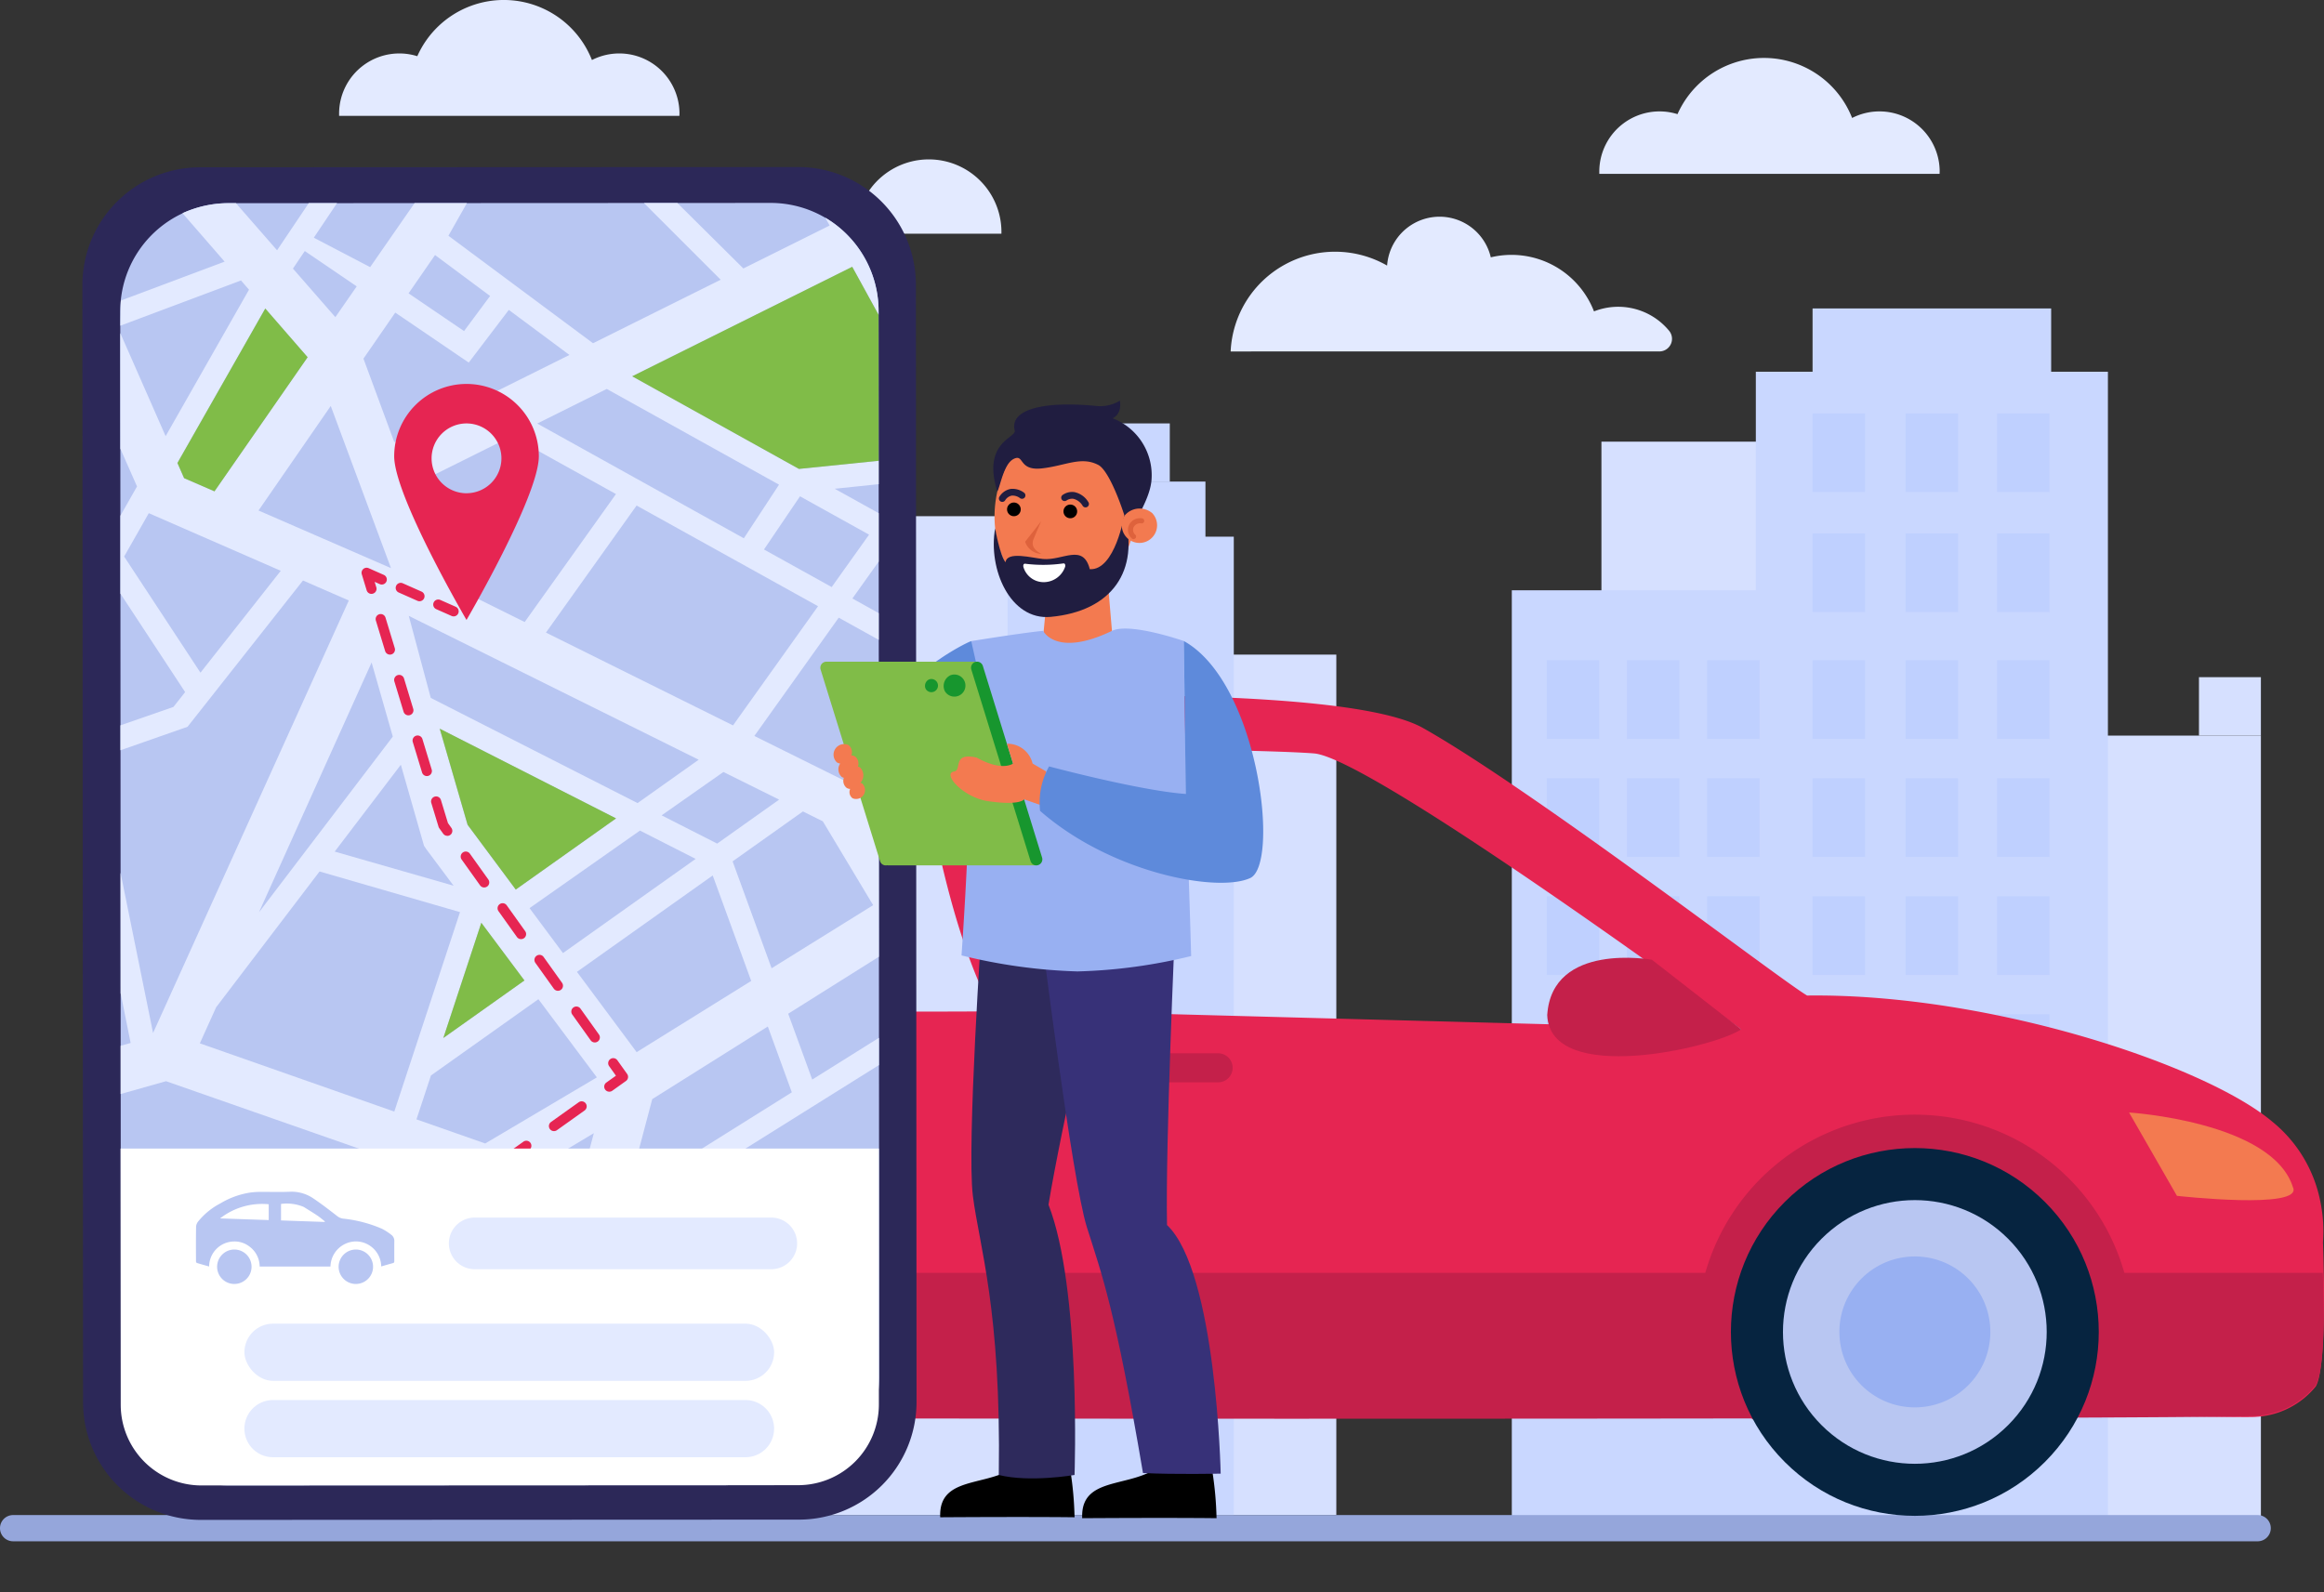 <svg xmlns="http://www.w3.org/2000/svg" width="253.597" height="173.766" viewBox="0 0 253.597 173.766">
  <rect x="0" y="0" width="253.597" height="173.766" fill="#333333" stroke="none"/>
  <g id="Grupo_164841" data-name="Grupo 164841" transform="translate(-3614.922 -1082.336)">
    <rect id="Rectángulo_52740" data-name="Rectángulo 52740" width="23.062" height="93.918" transform="translate(3737.68 1153.786)" fill="#d6e0ff"/>
    <g id="Grupo_164841-2" data-name="Grupo 164841" transform="translate(3724.052 1128.551)">
      <rect id="Rectángulo_52741" data-name="Rectángulo 52741" width="25.502" height="106.791" transform="translate(0 12.362)" fill="#c9d7ff"/>
      <rect id="Rectángulo_52742" data-name="Rectángulo 52742" width="19.315" height="6.388" transform="translate(3.094 6.348)" fill="#c9d7ff"/>
      <rect id="Rectángulo_52743" data-name="Rectángulo 52743" width="11.535" height="6.388" transform="translate(6.984 0)" fill="#c9d7ff"/>
    </g>
    <rect id="Rectángulo_52744" data-name="Rectángulo 52744" width="39.566" height="109.026" transform="translate(3685.3 1138.678)" fill="#d6e0ff"/>
    <g id="Grupo_164856" data-name="Grupo 164856" transform="translate(3779.892 1116.003)">
      <rect id="Rectángulo_52745" data-name="Rectángulo 52745" width="30.534" height="111.639" transform="translate(9.78 14.54)" fill="#d6e0ff"/>
      <rect id="Rectángulo_52746" data-name="Rectángulo 52746" width="30.534" height="86.235" transform="translate(51.208 46.624)" fill="#d6e0ff"/>
      <rect id="Rectángulo_52747" data-name="Rectángulo 52747" width="27.46" height="102.097" transform="translate(0 30.762)" fill="#c9d7ff"/>
      <rect id="Rectángulo_52748" data-name="Rectángulo 52748" width="38.419" height="125.951" transform="translate(26.628 6.908)" fill="#c9d7ff"/>
      <g id="Grupo_164847" data-name="Grupo 164847" transform="translate(3.817 38.396)">
        <g id="Grupo_164842" data-name="Grupo 164842">
          <rect id="Rectángulo_52749" data-name="Rectángulo 52749" width="5.725" height="8.588" fill="#bfd0ff"/>
          <rect id="Rectángulo_52750" data-name="Rectángulo 52750" width="5.725" height="8.588" transform="translate(8.747)" fill="#bfd0ff"/>
          <rect id="Rectángulo_52751" data-name="Rectángulo 52751" width="5.725" height="8.588" transform="translate(17.493)" fill="#bfd0ff"/>
        </g>
        <g id="Grupo_164843" data-name="Grupo 164843" transform="translate(0 12.881)">
          <rect id="Rectángulo_52752" data-name="Rectángulo 52752" width="5.725" height="8.588" fill="#bfd0ff"/>
          <rect id="Rectángulo_52753" data-name="Rectángulo 52753" width="5.725" height="8.588" transform="translate(8.747)" fill="#bfd0ff"/>
          <rect id="Rectángulo_52754" data-name="Rectángulo 52754" width="5.725" height="8.588" transform="translate(17.493)" fill="#bfd0ff"/>
        </g>
        <g id="Grupo_164844" data-name="Grupo 164844" transform="translate(0 25.763)">
          <rect id="Rectángulo_52755" data-name="Rectángulo 52755" width="5.725" height="8.588" fill="#bfd0ff"/>
          <rect id="Rectángulo_52756" data-name="Rectángulo 52756" width="5.725" height="8.588" transform="translate(8.747)" fill="#bfd0ff"/>
          <rect id="Rectángulo_52757" data-name="Rectángulo 52757" width="5.725" height="8.588" transform="translate(17.493)" fill="#bfd0ff"/>
        </g>
        <g id="Grupo_164845" data-name="Grupo 164845" transform="translate(0 38.644)">
          <rect id="Rectángulo_52758" data-name="Rectángulo 52758" width="5.725" height="8.588" fill="#bfd0ff"/>
          <rect id="Rectángulo_52759" data-name="Rectángulo 52759" width="5.725" height="8.588" transform="translate(8.747)" fill="#bfd0ff"/>
          <rect id="Rectángulo_52760" data-name="Rectángulo 52760" width="5.725" height="8.588" transform="translate(17.493)" fill="#bfd0ff"/>
        </g>
        <g id="Grupo_164846" data-name="Grupo 164846" transform="translate(0 51.526)">
          <rect id="Rectángulo_52761" data-name="Rectángulo 52761" width="5.725" height="8.588" fill="#bfd0ff"/>
          <rect id="Rectángulo_52762" data-name="Rectángulo 52762" width="5.725" height="8.588" transform="translate(8.747)" fill="#bfd0ff"/>
          <rect id="Rectángulo_52763" data-name="Rectángulo 52763" width="5.725" height="8.588" transform="translate(17.493)" fill="#bfd0ff"/>
        </g>
      </g>
      <g id="Grupo_164855" data-name="Grupo 164855" transform="translate(32.82 11.448)">
        <g id="Grupo_164848" data-name="Grupo 164848" transform="translate(0 26.948)">
          <rect id="Rectángulo_52764" data-name="Rectángulo 52764" width="5.725" height="8.588" fill="#bfd0ff"/>
          <rect id="Rectángulo_52765" data-name="Rectángulo 52765" width="5.725" height="8.588" transform="translate(10.155)" fill="#bfd0ff"/>
          <rect id="Rectángulo_52766" data-name="Rectángulo 52766" width="5.725" height="8.588" transform="translate(20.136)" fill="#bfd0ff"/>
        </g>
        <g id="Grupo_164849" data-name="Grupo 164849" transform="translate(0 13.109)">
          <rect id="Rectángulo_52767" data-name="Rectángulo 52767" width="5.725" height="8.588" fill="#bfd0ff"/>
          <rect id="Rectángulo_52768" data-name="Rectángulo 52768" width="5.725" height="8.588" transform="translate(10.155)" fill="#bfd0ff"/>
          <rect id="Rectángulo_52769" data-name="Rectángulo 52769" width="5.725" height="8.588" transform="translate(20.136)" fill="#bfd0ff"/>
        </g>
        <g id="Grupo_164850" data-name="Grupo 164850">
          <rect id="Rectángulo_52770" data-name="Rectángulo 52770" width="5.725" height="8.588" fill="#bfd0ff"/>
          <rect id="Rectángulo_52771" data-name="Rectángulo 52771" width="5.725" height="8.588" transform="translate(10.155)" fill="#bfd0ff"/>
          <rect id="Rectángulo_52772" data-name="Rectángulo 52772" width="5.725" height="8.588" transform="translate(20.136)" fill="#bfd0ff"/>
        </g>
        <g id="Grupo_164851" data-name="Grupo 164851" transform="translate(0 39.829)">
          <rect id="Rectángulo_52773" data-name="Rectángulo 52773" width="5.725" height="8.588" fill="#bfd0ff"/>
          <rect id="Rectángulo_52774" data-name="Rectángulo 52774" width="5.725" height="8.588" transform="translate(10.155)" fill="#bfd0ff"/>
          <rect id="Rectángulo_52775" data-name="Rectángulo 52775" width="5.725" height="8.588" transform="translate(20.136)" fill="#bfd0ff"/>
        </g>
        <g id="Grupo_164852" data-name="Grupo 164852" transform="translate(0 52.71)">
          <rect id="Rectángulo_52776" data-name="Rectángulo 52776" width="5.725" height="8.588" fill="#bfd0ff"/>
          <rect id="Rectángulo_52777" data-name="Rectángulo 52777" width="5.725" height="8.588" transform="translate(10.155)" fill="#bfd0ff"/>
          <rect id="Rectángulo_52778" data-name="Rectángulo 52778" width="5.725" height="8.588" transform="translate(20.136)" fill="#bfd0ff"/>
        </g>
        <g id="Grupo_164853" data-name="Grupo 164853" transform="translate(0 65.592)">
          <rect id="Rectángulo_52779" data-name="Rectángulo 52779" width="5.725" height="8.588" fill="#bfd0ff"/>
          <rect id="Rectángulo_52780" data-name="Rectángulo 52780" width="5.725" height="8.588" transform="translate(10.155)" fill="#bfd0ff"/>
          <rect id="Rectángulo_52781" data-name="Rectángulo 52781" width="5.725" height="8.588" transform="translate(20.136)" fill="#bfd0ff"/>
        </g>
        <g id="Grupo_164854" data-name="Grupo 164854" transform="translate(0 78.473)">
          <rect id="Rectángulo_52782" data-name="Rectángulo 52782" width="5.725" height="8.588" fill="#bfd0ff"/>
          <rect id="Rectángulo_52783" data-name="Rectángulo 52783" width="5.725" height="8.588" transform="translate(10.155)" fill="#bfd0ff"/>
          <rect id="Rectángulo_52784" data-name="Rectángulo 52784" width="5.725" height="8.588" transform="translate(20.136)" fill="#bfd0ff"/>
        </g>
      </g>
      <rect id="Rectángulo_52785" data-name="Rectángulo 52785" width="6.757" height="6.378" transform="translate(74.984 40.246)" fill="#d6e0ff"/>
      <rect id="Rectángulo_52786" data-name="Rectángulo 52786" width="26.035" height="6.908" transform="translate(32.82 0)" fill="#c9d7ff"/>
    </g>
    <path id="Rectángulo_52787" data-name="Rectángulo 52787" d="M1.431,0H246.36a1.431,1.431,0,0,1,1.431,1.431v0a1.431,1.431,0,0,1-1.431,1.431H1.431A1.431,1.431,0,0,1,0,1.431v0A1.431,1.431,0,0,1,1.431,0Z" transform="translate(3614.922 1247.704)" fill="#95a6db"/>
    <path id="Trazado_208509" data-name="Trazado 208509" d="M5270.337,1355.08a11.409,11.409,0,0,1,17.073-9.374h0a5.74,5.74,0,0,1,11.315-.9h0a9.655,9.655,0,0,1,11.262,5.9,7.2,7.2,0,0,1,8.208,2.131,1.377,1.377,0,0,1-1.074,2.24Z" transform="translate(-1521.126 -234.383)" fill="#e3eaff"/>
    <path id="Trazado_208510" data-name="Trazado 208510" d="M4784.184,1280.016c0,.063,0,.124,0,.186h-21.52a5.049,5.049,0,0,1,6.35-3.4,7.927,7.927,0,0,1,15.171,3.219Z" transform="translate(-1059.985 -172.36)" fill="#e3eaff"/>
    <path id="Trazado_208511" data-name="Trazado 208511" d="M4246.067,1094.739c0,.082,0,.165-.005.246h-37.133c0-.081,0-.164,0-.246a6.572,6.572,0,0,1,8.533-6.269,10.331,10.331,0,0,1,19.056.417,6.57,6.57,0,0,1,9.554,5.852Z" transform="translate(-557.004)" fill="#e3eaff"/>
    <path id="Trazado_208512" data-name="Trazado 208512" d="M5746.3,1163.739c0,.082,0,.165-.005.246h-37.133c0-.081,0-.164,0-.246a6.572,6.572,0,0,1,8.533-6.269,10.331,10.331,0,0,1,19.055.417,6.571,6.571,0,0,1,9.555,5.852Z" transform="translate(-1919.723 -62.675)" fill="#e3eaff"/>
    <g id="Grupo_164859" data-name="Grupo 164859" transform="translate(3643.638 1158.207)">
      <path id="Trazado_208513" data-name="Trazado 208513" d="M4344.062,1969.778a16.083,16.083,0,0,0-.318-4.6,14.906,14.906,0,0,0-5.219-8.571c-7.229-6.114-30.759-14.018-50.752-13.76-2.914-1.689-29.991-22.5-41.964-29.228-11.332-6.292-74.675-2.484-80.5-1.727-15.992,2.01-45.4,28.321-45.927,36.157-.027.38-.058,28.258.408,30.093s24.819,5.942,24.819,5.942,189.491,5.186,192.171,4.748a9.027,9.027,0,0,0,6.5-3.322C4344.615,1983.239,4344.062,1969.778,4344.062,1969.778Zm-175.37-25.307s-11.42-2.591-11.439-7.092,21.475-21.927,33.813-21.217c0,0,2.288,18.131,7.839,28.4C4192.021,1944.678,4168.691,1944.471,4168.691,1944.471Zm34.931,0c-6.013-8.914-9.074-28.8-9.074-28.8s33.041.236,39.415.75,46.613,30.118,46.613,30.118S4210.257,1944.68,4203.622,1944.471Z" transform="translate(-4119.294 -1910.057)" fill="#e62552"/>
      <path id="Trazado_208514" data-name="Trazado 208514" d="M4343.31,2598.055s.553,10.011-.787,12.282a9.031,9.031,0,0,1-6.5,3.321c-2.681.437-208.28.408-211.921,0s-5.069-5.389-5.156-9.351c0-.844-.32,1.321-.378-6.252Z" transform="translate(-4118.571 -2534.992)" fill="#c4204a"/>
      <path id="Trazado_208515" data-name="Trazado 208515" d="M5825.52,2433.292a23.77,23.77,0,1,1,46.289,7.661l-40.172,1.894-5.505-4.224A28.364,28.364,0,0,1,5825.52,2433.292Z" transform="translate(-5669.058 -2363.782)" fill="#c4204a"/>
      <g id="Grupo_164857" data-name="Grupo 164857" transform="translate(151.848 41.125)">
        <circle id="Elipse_5529" data-name="Elipse 5529" cx="20.071" cy="20.071" r="20.071" transform="translate(0 28.385) rotate(-45)" fill="#062440"/>
        <circle id="Elipse_5530" data-name="Elipse 5530" cx="14.39" cy="14.39" r="14.39" transform="translate(8.034 28.385) rotate(-45)" fill="#b8c6f2"/>
        <circle id="Elipse_5531" data-name="Elipse 5531" cx="8.238" cy="8.238" r="8.238" transform="matrix(0.999, -0.042, 0.042, 0.999, 19.812, 20.497)" fill="#98b0f2"/>
      </g>
      <path id="Trazado_208516" data-name="Trazado 208516" d="M4361.059,2432.682a23.785,23.785,0,1,1,47.571,0,21.817,21.817,0,0,1-1.166,7.341l-45.881-2.447A23.825,23.825,0,0,1,4361.059,2432.682Z" transform="translate(-4338.832 -2363.172)" fill="#c4204a"/>
      <g id="Grupo_164858" data-name="Grupo 164858" transform="translate(25.662 49.159)">
        <path id="Trazado_208517" data-name="Trazado 208517" d="M4421.67,2449.418a20.071,20.071,0,1,0,20.063,20.081A20.071,20.071,0,0,0,4421.67,2449.418Z" transform="translate(-4401.31 -2449.138)" fill="#062440"/>
        <circle id="Elipse_5532" data-name="Elipse 5532" cx="14.39" cy="14.39" r="14.39" transform="translate(0 20.351) rotate(-45)" fill="#b8c6f2"/>
        <path id="Trazado_208518" data-name="Trazado 208518" d="M4538.932,2578.519a8.237,8.237,0,1,0,8.234,8.241A8.237,8.237,0,0,0,4538.932,2578.519Z" transform="translate(-4518.577 -2566.406)" fill="#98b0f2"/>
      </g>
      <path id="Trazado_208519" data-name="Trazado 208519" d="M6339.881,2407.1s15.62.987,17.877,8.147c1.218,2.5-12.654.951-12.654.951Z" transform="translate(-6136.271 -2361.544)" fill="#f37a50"/>
      <path id="Trazado_208520" data-name="Trazado 208520" d="M5668.389,2230.607l-9.738-7.594s-10.917-1.99-11.425,6.035C5647.518,2236.8,5665.481,2232.6,5668.389,2230.607Z" transform="translate(-5507.106 -2194.128)" fill="#c4204a"/>
      <path id="Trazado_208521" data-name="Trazado 208521" d="M5095.128,2339.731h-14.594a1.584,1.584,0,0,1-1.584-1.584h0a1.584,1.584,0,0,1,1.584-1.584h14.594a1.584,1.584,0,0,1,1.584,1.584h0A1.584,1.584,0,0,1,5095.128,2339.731Z" transform="translate(-4990.92 -2297.469)" fill="#c4204a"/>
    </g>
    <g id="Grupo_164871" data-name="Grupo 164871" transform="translate(3623.915 1100.568)">
      <path id="Trazado_208522" data-name="Trazado 208522" d="M3750.069,1428.871l-65.266.029a12.843,12.843,0,0,1-12.851-12.835l-.07-121.947a12.843,12.843,0,0,1,12.835-12.851l65.266-.028a12.842,12.842,0,0,1,12.85,12.834l.07,121.948A12.842,12.842,0,0,1,3750.069,1428.871Z" transform="translate(-3671.883 -1281.238)" fill="#2c2858"/>
      <path id="Trazado_208523" data-name="Trazado 208523" d="M3788.078,1463.958l-59.378.026a11.779,11.779,0,0,1-11.692-11.863l-.065-116.214a11.778,11.778,0,0,1,11.676-11.878L3788,1324a11.778,11.778,0,0,1,11.692,11.863l.065,116.214A11.778,11.778,0,0,1,3788.078,1463.958Z" transform="translate(-3712.813 -1320.083)" fill="#b8c6f2"/>
      <g id="Grupo_164860" data-name="Grupo 164860" transform="translate(4.131 3.924)">
        <path id="Trazado_208524" data-name="Trazado 208524" d="M3775,1421.862l12.612-7.927,2.619,7.185-11.765,7.368,1.284,2.166,19.986-12.507v-2.977l-7.279,4.558-2.622-7.187,9.895-6.219-.007-14.46-1.257-2.072,1.255-1.76,0-4.406-2.812,3.944-10.768-5.343,9.208-12.912,4.366,2.424v-2.917l-2.875-1.6,2.871-4.026,0-5.285-4.8-2.666,4.8-.5,0-2.554-8.7.889-18.194-10.109,24.01-11.951,2.873,5.237v-.343a11.9,11.9,0,0,0-5.816-10.26l.472.861-9.413,4.685-7.2-7.144-3.65,0,8.376,8.373-13.931,6.932-15.779-11.733,2.019-3.564-5.711,0-4.849,6.989-6.148-3.213,2.534-3.773-3.085,0-3.459,5.148-4.491-5.144h-.937a12.389,12.389,0,0,0-4.893,1.092l4.6,5.292-11.32,4.246c-.042.41-.062,2.746-.062,2.746l13.154-4.932-.014-.038.9,1.038L3721.9,1349.5l-4.952-11.259.008,12.618,1.822,4.13-1.818,3.2,0,8.487,7.069,10.76-1.276,1.618-5.785,2.01v2.722l7.325-2.566,12.595-15.966,5,2.183-21.359,47.208-3.55-17.5.007,13.141,1.095,5.448-1.091.306,0,5.266,4.954-1.4,35.47,12.4,11.214-6.73-.654,2.44h5.4Zm18.614-30.322,5.491,9.152-11.081,6.888-4.256-11.669,7.674-5.448Zm-4.769-2.367-6.76,4.8-6.061-3.084,6.74-4.733Zm-28.744,9.815-5.255-7.067-3.041-10.492,19.242,9.791Zm.948,9.92-8.85,6.283,4.145-12.579Zm19.019-24.09-6.671,4.734-22.565-11.482-2.4-8.954Zm-31.582-30.238.2.393,10.979-5.466,11.375,6.313-9.96,13.968-8.543-4.24Zm-.92,30.786,2.53,8.849.257.381,2.97,3.973-12.974-3.724Zm26.093,7.185,6.076,3.091-14.478,10.28-3.648-4.906Zm10.154-11.479-20.413-10.13,9.892-13.869,19.8,10.989Zm7.31-25.006,7.536,4.186-4.078,5.719-7.389-4.1Zm-21.089-11.719,18.8,10.448-3.84,5.852-22.546-12.525Zm-18.736-14.616,6.008,4.469-2.843,3.831-6.054-4.118Zm-4.34,6.282,8.018,5.457,4.373-5.752,6.615,4.919-19.113,9.513-3.364-9.112Zm-9.874-6.72,5.668,3.857-2.332,3.361-4.627-5.3Zm-4.317,6.274,4.62,5.316-10.161,14.642-3.319-1.443-.727-1.656Zm-7.066,39.748-8.329-12.675,2.691-4.733,14.4,6.289Zm6.334-17.7,7.882-11.411,6.573,17.7Zm12.341,16.588,2.312,8.088-14.608,19.186Zm-18.742,41.57,1.774-3.934,11.288-14.825,15.327,4.437-7.171,21.77Zm31.138,10.93-7.5-2.632,1.579-4.791,11.726-8.326,6.379,8.535Zm16.526-9.969-6.516-8.764,14.816-10.521,4.2,11.513Z" transform="translate(-3716.95 -1324.051)" fill="#e3eaff"/>
      </g>
      <path id="Trazado_208525" data-name="Trazado 208525" d="M3789.036,1469.638,3799.2,1455l-4.621-5.316-9.586,16.859.727,1.656Z" transform="translate(-3774.623 -1434.241)" fill="#80bc48"/>
      <path id="Trazado_208526" data-name="Trazado 208526" d="M4353.263,1405.268l-2.873-5.237-24.01,11.951,18.194,10.109,8.7-.889Z" transform="translate(-4266.387 -1389.142)" fill="#80bc48"/>
      <path id="Trazado_208527" data-name="Trazado 208527" d="M4101.56,2193.709l4.145-12.579,4.705,6.3Z" transform="translate(-4062.175 -2098.645)" fill="#80bc48"/>
      <path id="Trazado_208528" data-name="Trazado 208528" d="M4050.933,1539.5a7.892,7.892,0,0,0-7.891,7.892c0,4.359,7.891,17.869,7.891,17.869s7.892-13.51,7.892-17.869A7.892,7.892,0,0,0,4050.933,1539.5Zm0,11.931a3.81,3.81,0,1,1,3.81-3.81A3.81,3.81,0,0,1,4050.933,1551.428Z" transform="translate(-4009.02 -1515.825)" fill="#e62552"/>
      <g id="Grupo_164868" data-name="Grupo 164868" transform="translate(30.461 43.737)">
        <g id="Grupo_164861" data-name="Grupo 164861" transform="translate(7.821 3.466)">
          <path id="Trazado_208529" data-name="Trazado 208529" d="M4091.76,1798.044a.543.543,0,0,1-.223-.047l-1.676-.743a.55.55,0,0,1,.445-1.006l1.677.743a.55.55,0,0,1-.224,1.053Z" transform="translate(-4089.534 -1796.201)" fill="#e62552"/>
        </g>
        <g id="Grupo_164862" data-name="Grupo 164862" transform="translate(3.724 1.65)">
          <path id="Trazado_208530" data-name="Trazado 208530" d="M4047.437,1778.4a.553.553,0,0,1-.223-.047l-2.048-.908a.55.55,0,1,1,.445-1.006l2.048.908a.55.55,0,0,1-.223,1.053Z" transform="translate(-4044.838 -1776.394)" fill="#e62552"/>
        </g>
        <g id="Grupo_164863" data-name="Grupo 164863">
          <path id="Trazado_208531" data-name="Trazado 208531" d="M4005.289,1761.243a.55.55,0,0,1-.526-.39l-.533-1.754a.55.55,0,0,1,.75-.663l1.676.743a.55.55,0,0,1-.445,1.005l-.578-.256.184.6a.55.55,0,0,1-.366.686A.559.559,0,0,1,4005.289,1761.243Z" transform="translate(-4004.206 -1758.389)" fill="#e62552"/>
        </g>
        <g id="Grupo_164864" data-name="Grupo 164864" transform="translate(1.54 5.068)">
          <path id="Trazado_208532" data-name="Trazado 208532" d="M4044.917,1860.419a.548.548,0,0,1-.448-.23l-2.012-2.819a.55.55,0,0,1,.9-.639l2.012,2.819a.55.55,0,0,1-.447.87Zm-4.024-5.638a.551.551,0,0,1-.448-.231l-2.012-2.819a.55.55,0,1,1,.9-.639l2.011,2.819a.55.55,0,0,1-.447.87Zm-4.023-5.639a.55.55,0,0,1-.448-.23l-2.012-2.819a.55.55,0,0,1,.9-.639l2.012,2.819a.55.55,0,0,1-.447.869Zm-4.023-5.638a.55.55,0,0,1-.448-.231l-2.012-2.819a.55.55,0,1,1,.9-.639l2.012,2.819a.55.55,0,0,1-.447.87Zm-4.023-5.639a.549.549,0,0,1-.448-.23l-.431-.6a.538.538,0,0,1-.078-.159l-.791-2.6a.549.549,0,1,1,1.051-.32l.766,2.518.378.531a.55.55,0,0,1-.447.869Zm-2.23-6.521a.551.551,0,0,1-.526-.39l-1.007-3.314a.55.55,0,1,1,1.052-.32l1.007,3.314a.551.551,0,0,1-.366.686A.56.56,0,0,1,4026.593,1831.344Zm-2.015-6.628a.55.55,0,0,1-.526-.39l-1.007-3.314a.55.55,0,0,1,1.053-.32l1.006,3.314a.549.549,0,0,1-.366.686A.542.542,0,0,1,4024.578,1824.716Zm-2.014-6.627a.551.551,0,0,1-.526-.39l-1.007-3.314a.55.55,0,1,1,1.052-.32l1.007,3.314a.55.55,0,0,1-.366.686A.558.558,0,0,1,4022.564,1818.089Z" transform="translate(-4021.007 -1813.675)" fill="#e62552"/>
        </g>
        <g id="Grupo_164865" data-name="Grupo 164865" transform="translate(26.483 53.531)">
          <path id="Trazado_208533" data-name="Trazado 208533" d="M4293.676,2346.052a.55.55,0,0,1-.32-1l1.045-.745-.745-1.044a.55.55,0,1,1,.9-.639l1.065,1.492a.55.55,0,0,1-.128.768L4294,2345.95A.551.551,0,0,1,4293.676,2346.052Z" transform="translate(-4293.125 -2342.396)" fill="#e62552"/>
        </g>
        <g id="Grupo_164866" data-name="Grupo 164866" transform="translate(20.448 58.239)">
          <path id="Trazado_208534" data-name="Trazado 208534" d="M4227.835,2397.008a.55.55,0,0,1-.32-1l3.018-2.151a.55.55,0,0,1,.638.9l-3.017,2.151A.55.55,0,0,1,4227.835,2397.008Z" transform="translate(-4227.285 -2393.756)" fill="#e62552"/>
        </g>
        <g id="Grupo_164867" data-name="Grupo 164867" transform="translate(15.938 62.542)">
          <path id="Trazado_208535" data-name="Trazado 208535" d="M4178.63,2442.863a.55.55,0,0,1-.32-1l1.493-1.064a.55.55,0,0,1,.638.9l-1.493,1.064A.548.548,0,0,1,4178.63,2442.863Z" transform="translate(-4178.08 -2440.699)" fill="#e62552"/>
        </g>
      </g>
      <g id="Grupo_164870" data-name="Grupo 164870" transform="translate(4.164 107.133)">
        <path id="Trazado_208536" data-name="Trazado 208536" d="M3800.057,2450.026v27.926a8.815,8.815,0,0,1-8.811,8.815l-65.1.029a8.814,8.814,0,0,1-8.82-8.81l-.017-27.96Z" transform="translate(-3717.31 -2450.026)" fill="#fff"/>
        <path id="Rectángulo_52788" data-name="Rectángulo 52788" d="M2.817,0H35.179A2.817,2.817,0,0,1,38,2.817v0A2.817,2.817,0,0,1,35.18,5.635H2.817A2.817,2.817,0,0,1,0,2.817v0A2.817,2.817,0,0,1,2.817,0Z" transform="translate(35.825 7.532)" fill="#e3eaff"/>
        <g id="Grupo_164869" data-name="Grupo 164869" transform="translate(8.22 4.707)">
          <path id="Trazado_208537" data-name="Trazado 208537" d="M3827.211,2509.531a2.771,2.771,0,0,0-1.11-2.176,2.736,2.736,0,0,0-1.714-.553,2.8,2.8,0,0,0-2.713,2.742h-7.725a2.736,2.736,0,0,0-1.135-2.2,2.633,2.633,0,0,0-1.667-.537,2.746,2.746,0,0,0-2.714,2.73c-.466-.132-.9-.252-1.333-.385a.206.206,0,0,1-.1-.161c-.005-1.274-.013-2.548.009-3.822a1.048,1.048,0,0,1,.235-.556,7.694,7.694,0,0,1,2.429-1.971,8.933,8.933,0,0,1,3.318-1.185,8.687,8.687,0,0,1,1.014-.064c1.076-.008,2.153.034,3.226-.014a4.206,4.206,0,0,1,2.6.746c.889.6,1.739,1.259,2.588,1.917a1.323,1.323,0,0,0,.666.273,14.393,14.393,0,0,1,4.2,1.1,6.492,6.492,0,0,1,1.055.684.82.82,0,0,1,.3.7q-.007,1.068,0,2.134c0,.119-.015.2-.153.235C3828.074,2509.281,3827.663,2509.4,3827.211,2509.531Zm-17.583-5.243,5.309.181v-1.725A7.442,7.442,0,0,0,3809.629,2504.288Zm6.651-1.579v1.8l4.77.167c0-.022.008-.044.012-.066-.273-.213-.535-.442-.822-.634-.486-.326-.988-.629-1.484-.941A4.778,4.778,0,0,0,3816.28,2502.709Z" transform="translate(-3806.99 -2501.373)" fill="#b8c6f2"/>
          <path id="Trazado_208538" data-name="Trazado 208538" d="M3834.128,2570.244a1.879,1.879,0,1,1-1.886,1.873A1.884,1.884,0,0,1,3834.128,2570.244Z" transform="translate(-3829.927 -2563.931)" fill="#b8c6f2"/>
          <path id="Trazado_208539" data-name="Trazado 208539" d="M3978.8,2570.244a1.879,1.879,0,1,1-1.9,1.857A1.884,1.884,0,0,1,3978.8,2570.244Z" transform="translate(-3961.326 -2563.931)" fill="#b8c6f2"/>
        </g>
        <rect id="Rectángulo_52789" data-name="Rectángulo 52789" width="57.804" height="6.24" rx="3.12" transform="translate(13.513 19.111)" fill="#e3eaff"/>
        <path id="Rectángulo_52790" data-name="Rectángulo 52790" d="M3.12,0H54.684A3.12,3.12,0,0,1,57.8,3.12v0a3.12,3.12,0,0,1-3.12,3.12H3.12A3.12,3.12,0,0,1,0,3.12v0A3.12,3.12,0,0,1,3.12,0Z" transform="translate(13.513 27.449)" fill="#e3eaff"/>
      </g>
      <path id="Trazado_208540" data-name="Trazado 208540" d="M4097.26,1950.031l3.041,10.492,5.255,7.067,10.947-7.768Z" transform="translate(-4058.269 -1888.728)" fill="#80bc48"/>
    </g>
    <g id="c" transform="translate(3704.439 1126.071)">
      <g id="Grupo_164878" data-name="Grupo 164878" transform="translate(17.824 0)">
        <path id="v-2" d="M4819.443,1759.294h0l-3.136.012-.71,7.407,3.661,1.933,3.9-1.911-.631-7.429Z" transform="translate(-4809.107 -1740.978)" fill="#f37a50"/>
        <g id="Grupo_164877" data-name="Grupo 164877" transform="translate(0)">
          <g id="Grupo_164876" data-name="Grupo 164876">
            <ellipse id="Elipse_5533" data-name="Elipse 5533" cx="9.811" cy="7.705" rx="9.811" ry="7.705" transform="translate(0 20.73) rotate(-82.434)" fill="#f37a50"/>
            <path id="Trazado_208541" data-name="Trazado 208541" d="M4795.893,1702.938c-.776,1.011-1.754,2.241-1.754,2.241a1.943,1.943,0,0,0,1.779,1.332c-.608-.323-1.194-.809-.854-1.629S4795.893,1702.938,4795.893,1702.938Z" transform="translate(-4789.618 -1689.787)" fill="#de623c"/>
            <path id="Trazado_208542" data-name="Trazado 208542" d="M4773.566,1568.18a6.656,6.656,0,0,0-4.249-6.8s1.055-.37.8-1.918a4.113,4.113,0,0,1-2.522.583c-5.851-.58-9.534.383-8.952,2.676.207.816-3.589,1.234-1.9,6.649.361-.639.687-3.039,1.824-3.568s.465,1.342,3.049,1.051c2.607-.293,4.305-1.375,6.205-.346,1.519.934,3.419,7.165,3.332,7.591C4771.354,1573.122,4773.365,1570.429,4773.566,1568.18Z" transform="translate(-4755.258 -1559.464)" fill="#201d40"/>
            <path id="Trazado_208543" data-name="Trazado 208543" d="M4756.988,1696.964s.5,2.919,1.135,3.7c.138-1.256,2.9-.466,4.093-.361,2.168.19,4.37-1.735,5.1,1.114,2.762.16,3.768-5.921,3.768-5.921,1.7,6.077-1.343,10.509-8.039,11.126C4758.633,1707.028,4756.189,1701.4,4756.988,1696.964Z" transform="translate(-4755.737 -1683.026)" fill="#201d40"/>
            <path id="Trazado_208544" data-name="Trazado 208544" d="M4840.513,1684.7a.746.746,0,1,0-.694-.794A.745.745,0,0,0,4840.513,1684.7Z" transform="translate(-4831.11 -1671.871)"/>
            <path id="Trazado_208545" data-name="Trazado 208545" d="M4773.34,1682.225a.746.746,0,1,0-.694-.794A.746.746,0,0,0,4773.34,1682.225Z" transform="translate(-4770.094 -1669.619)"/>
            <g id="Grupo_164872" data-name="Grupo 164872" transform="translate(1.662 9.616)">
              <path id="Trazado_208546" data-name="Trazado 208546" d="M4763.3,1665.8a.368.368,0,0,0,.33-.16,1.1,1.1,0,0,1,.722-.524,1.336,1.336,0,0,1,.9.268.37.37,0,0,0,.462-.578,2.081,2.081,0,0,0-1.463-.423,1.808,1.808,0,0,0-1.229.838.37.37,0,0,0,.28.579Z" transform="translate(-4762.958 -1664.37)" fill="#201d40"/>
            </g>
            <g id="Grupo_164873" data-name="Grupo 164873" transform="translate(8.444 9.959)">
              <path id="Trazado_208547" data-name="Trazado 208547" d="M4839.6,1669.793a.37.37,0,0,0,.328-.581,2.317,2.317,0,0,0-1.531-1.087,1.8,1.8,0,0,0-1.3.333.37.37,0,0,0,.458.58,1.067,1.067,0,0,1,.743-.18,1.634,1.634,0,0,1,1.02.776A.369.369,0,0,0,4839.6,1669.793Z" transform="translate(-4836.955 -1668.108)" fill="#201d40"/>
            </g>
            <g id="Grupo_164875" data-name="Grupo 164875" transform="translate(14.601 11.764)">
              <path id="Trazado_208548" data-name="Trazado 208548" d="M4904.936,1688.537a1.926,1.926,0,1,0,2.973-.222A2.129,2.129,0,0,0,4904.936,1688.537Z" transform="translate(-4904.119 -1687.807)" fill="#f37a50"/>
              <g id="Grupo_164874" data-name="Grupo 164874" transform="translate(1.137 1.053)">
                <path id="Trazado_208549" data-name="Trazado 208549" d="M4917.041,1701.57a.276.276,0,0,1-.106-.071,1.26,1.26,0,0,1-.25-1.527,1.342,1.342,0,0,1,1.414-.648.279.279,0,0,1-.122.544.8.8,0,0,0-.81.383.715.715,0,0,0,.178.871.278.278,0,0,1-.3.449Z" transform="translate(-4916.527 -1699.295)" fill="#de623c"/>
              </g>
            </g>
            <path id="Trazado_208550" data-name="Trazado 208550" d="M4796.531,1753.571c.031-.192-.012-.375-.205-.35a15.641,15.641,0,0,1-4.154.033c-.193-.021-.239.163-.2.353a2.3,2.3,0,0,0,2.245,1.659A2.48,2.48,0,0,0,4796.531,1753.571Z" transform="translate(-4787.639 -1735.459)" fill="#fff"/>
          </g>
        </g>
      </g>
      <path id="Trazado_208551" data-name="Trazado 208551" d="M4702.384,2816.467c-2.773,3.826-9.582,1.479-9.356,6.653,10.355-.067,14.659,0,14.659,0a38.042,38.042,0,0,0-.457-5.114Z" transform="translate(-4679.947 -2701.247)"/>
      <path id="Trazado_208552" data-name="Trazado 208552" d="M4871.409,2817.561c-2.773,3.825-9.583,1.478-9.358,6.653,10.356-.066,14.659,0,14.659,0a37.879,37.879,0,0,0-.457-5.114Z" transform="translate(-4833.477 -2702.241)"/>
      <path id="Trazado_208553" data-name="Trazado 208553" d="M4731.355,2179.266s-1.681,24.52-1,29.972,3.1,12.44,2.828,30.472c3.375.845,8.267,0,8.267,0s.725-20.389-2.843-29.5c1.45-8.846,6.107-29.106,6.107-29.106Z" transform="translate(-4713.711 -2122.454)" fill="#2e2a5c"/>
      <path id="Trazado_208554" data-name="Trazado 208554" d="M4812.571,2186.578s3.4,27.528,5.057,32.75,3.108,9.047,6.117,26.81c3.469.174,8.479.066,8.479.066s-.454-22.008-5.856-27.132c-.183-8.97.873-32.317.873-32.317Z" transform="translate(-4788.538 -2129.095)" fill="#373178"/>
      <g id="v" transform="translate(15.404 24.874)">
        <path id="h-5" d="M4742.7,1832.194s-5.9-2.064-7.862-1.118c-6.11,2.942-7.511,0-7.511,0-1.952.168-7.845,1.118-7.845,1.118,0,6.581-.439,13.185-.32,18.166.084,4.337-.742,16.14-.742,16.14a59.571,59.571,0,0,0,12.65,1.749,57.881,57.881,0,0,0,12.408-1.68s-.329-11.954-.6-16.4C4742.963,1845.191,4742.7,1838.757,4742.7,1832.194Z" transform="translate(-4718.418 -1830.828)" fill="#98b0f2"/>
      </g>
      <g id="c-2" data-name="c" transform="translate(5.462 26.24)">
        <path id="c-3" data-name="c" d="M4610.483,1855.511c2.434-5.806,9.656-9.5,10.481-9.781l1.675,7.454a43.588,43.588,0,0,0-5.988,4.271c.426,2.075.356,4.111,1.557,6.736,0,0-1.043-1.44-2.331-.588-1.251.828-3.553-.862-3.553-.862A6.167,6.167,0,0,1,4610.483,1855.511Z" transform="translate(-4609.961 -1845.73)" fill="#5e8adb"/>
      </g>
      <g id="c-4" data-name="c" transform="translate(0 26.235)">
        <g id="c-5" data-name="c" transform="translate(0 2.254)">
          <g id="c-6" data-name="c">
            <path id="c-7" data-name="c" d="M4557.711,1892.477a.648.648,0,0,1-.126.026h-.138a.659.659,0,0,1-.56-.46l-6.488-20.918a.645.645,0,0,1-.026-.126.584.584,0,0,1,0-.083c0-.017,0-.034,0-.05s.006-.029.008-.043a.657.657,0,0,1,.451-.523.673.673,0,0,1,.124-.026.648.648,0,0,1,.14,0h16.333l6.545,22.228H4557.7Z" transform="translate(-4550.371 -1870.271)" fill="#80bc48"/>
            <path id="c-8" data-name="c" d="M4730.245,1870.3a.66.66,0,0,1,.826.434l6.447,20.866.015.049a.659.659,0,0,1-.432.822h0a.659.659,0,0,1-.825-.434l-6.464-20.913A.658.658,0,0,1,4730.245,1870.3Z" transform="translate(-4713.337 -1870.271)" fill="#17962e"/>
          </g>
        </g>
        <path id="c-9" data-name="c" d="M4568.937,1972.295a.7.7,0,0,0-.195-.085c.006-.01.014-.02.021-.03a1.191,1.191,0,0,0-.061-1.637.693.693,0,0,0-.234-.1.984.984,0,0,0-.3-1.095.738.738,0,0,0-.422-.118.982.982,0,0,0-.322-1.147,1.154,1.154,0,0,0-1.256,1.895.828.828,0,0,0,.364.131,1.122,1.122,0,0,0,.164,1.458.7.7,0,0,0,.235.1.983.983,0,0,0,.3,1.095.729.729,0,0,0,.389.118.841.841,0,0,0,.256,1.015.974.974,0,0,0,1.061-1.6Z" transform="translate(-4564.367 -1956.74)" fill="#f37a50"/>
        <path id="Trazado_208555" data-name="Trazado 208555" d="M4715.746,1970.973l-1.489-.863a2.814,2.814,0,0,0-2.8-2.163l.668,2.163s-1.177.914-3.969-.65c-2.728-.613-1.562,1.376-2.467,1.519-1.334.211.973,2.833,3.7,3.234,3.525.519,3.944-.2,3.944-.2l1.995.7Z" transform="translate(-4691.096 -1956.739)" fill="#f37a50"/>
        <path id="c-10" data-name="c" d="M4827.39,1862.365c-4.977-.348-14.915-3.006-14.915-3.006a8.027,8.027,0,0,0-.983,4.851c7.728,6.775,19.359,8.966,22.927,7.335,3.258-1.489.944-21.326-7.236-25.869Z" transform="translate(-4787.515 -1845.676)" fill="#5e8adb"/>
      </g>
      <path id="Trazado_208556" data-name="Trazado 208556" d="M4697.416,1887.448a1.206,1.206,0,1,0,.6-1.721A1.3,1.3,0,0,0,4697.416,1887.448Z" transform="translate(-4683.836 -1855.753)" fill="#17962e"/>
      <path id="Trazado_208557" data-name="Trazado 208557" d="M4675.119,1892.013a.719.719,0,1,0,.356-1.027A.773.773,0,0,0,4675.119,1892.013Z" transform="translate(-4663.624 -1860.557)" fill="#17962e"/>
    </g>
  </g>
</svg>

